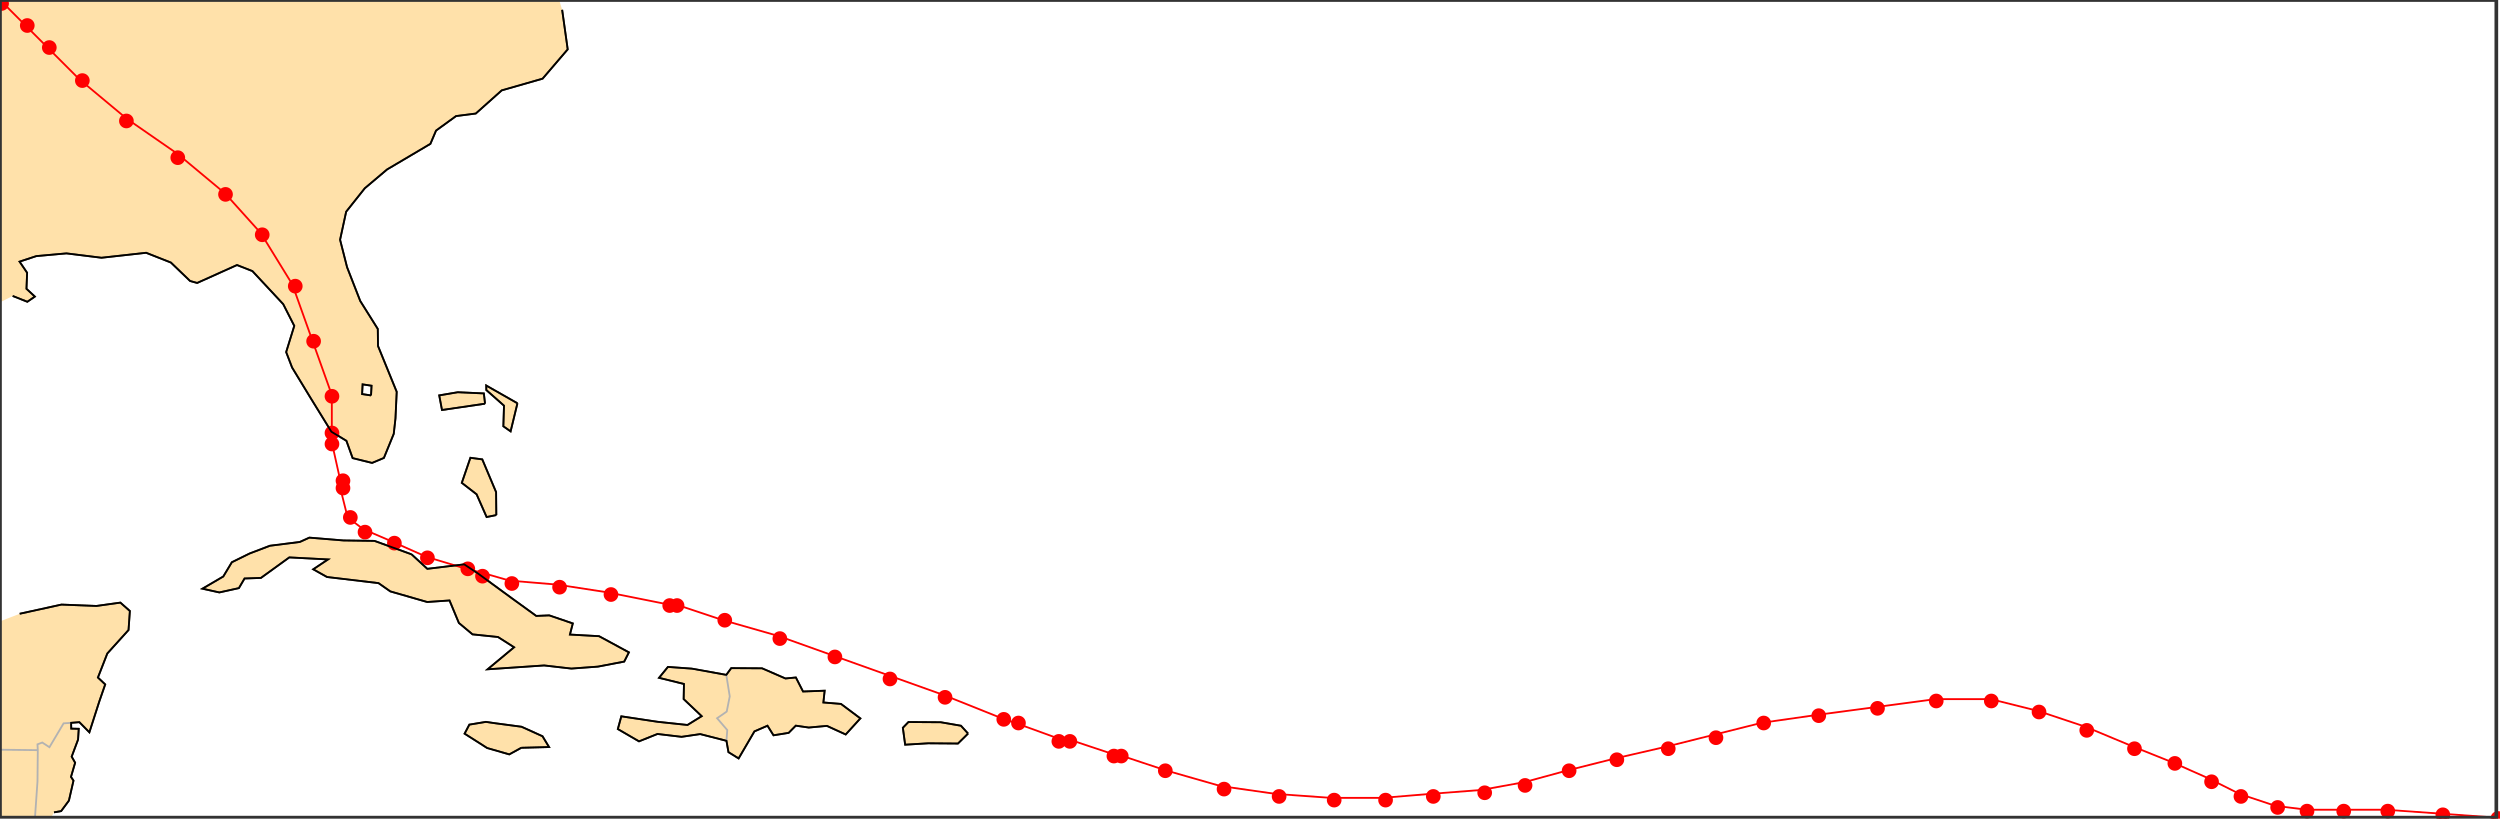 <svg xmlns="http://www.w3.org/2000/svg" xmlns:ev="http://www.w3.org/2001/xml-events" xmlns:xlink="http://www.w3.org/1999/xlink" baseProfile="full" encoding="iso-8859-1" version="1.1" viewBox="0 0 681 223" xml:space="preserve"><title>Magics plot</title><g id="page" transform="translate(0,222.722)"><g id="Page11"><g id="Coastline"><title>Coastline</title></g><g id="Coastline"><title>Coastline</title><g><g id="drawing"><g fill-rule="evenodd" stroke="none"><path fill="#FFE1AA" d="M-716.582 -193.475l8.099 0.064l2.756 -2.713l-1.94 -2.137l-5.5 -0.948l-8.804 -0.063l-1.525 1.572l0.627 4.604l6.286 -0.379" transform="translate(969.43,173.228)"/><path fill="#FFE1AA" d="M-827.433 -192.253l7.563 -0.2l-1.783 -2.946l-5.716 -2.584l-7.241 -0.965l-2.451 -0.363l-4.523 0.75l-1.291 2.459l6.151 3.92l6.022 1.727l3.269 -1.798" transform="translate(969.43,173.228)"/><path fill="#FFE1AA" d="M-763.924 -196.719l3.558 -1.545l1.637 2.61l4.131 -0.663l1.94 -1.962l3.539 0.512l4.939 -0.451l5.118 2.34l3.996 -4.38l-5.288 -3.947l-4.787 -0.389l0.347 -3.207l-5.887 0.215l-1.954 -3.817l-2.836 0.27l-6.373 -2.769l-8.399 -0.05l-1.346 1.834l-9.332 -1.69l-6.565 -0.475l-2.423 2.971l6.788 1.678l-0.081 4.11l4.915 4.661l-3.874 2.395l-8.119 -0.863l-9.903 -1.494l-0.948 3.468l5.763 3.352l5.034 -2.011l6.565 0.778l5.078 -0.746l7.146 1.829l0.545 3.093l2.77 1.711l4.307 -7.368" transform="translate(969.43,173.228)"/><path fill="#FFE1AA" d="M-821.204 -214.683l7.413 0.851l7.242 -0.534l7.154 -1.366l1.276 -2.52l-8.133 -4.404l-7.932 -0.443l0.784 -3.029l-6.417 -2.194l-3.542 0.148l-6.699 -4.853l-9.112 -6.664l-3.81 -2.528l-10.05 1.215l-4.283 -3.939l-10.106 -3.666l-8.454 -0.121l-9.293 -0.768l-2.607 1.182l-8.146 1.03l-5.495 2.097l-4.865 2.393l-2.332 3.882l-5.679 3.324l4.604 1.02l5.325 -1.177l1.542 -2.625l4.458 -0.15l7.731 -5.591l10.554 0.551l-4.035 2.688l3.756 2.099l14.024 1.667l3.228 2.257l10.033 2.885l6.081 -0.419l2.55 6.128l3.718 3.106l6.936 0.719l4.385 2.795l-7.213 6.002l15.406 -1.048" transform="translate(969.43,173.228)"/><path fill="#FFE1AA" d="M-834.234 -255.643l-0.057 -6.243l-3.766 -8.93l-3.237 -0.434l-2.341 6.829l4.029 3.115l2.733 6.199l2.64 -0.535" transform="translate(969.43,173.228)"/><path fill="#FFE1AA" d="M-837.304 -285.987l-0.323 -2.797l-7.101 -0.323l-5.057 0.861l0.753 3.981l11.728 -1.722" transform="translate(969.43,173.228)"/><path fill="#FFE1AA" d="M-828.481 -286.095l-8.5 -4.842l0.021 1.236l4.82 4.252l-0.177 5.623l1.978 1.379l1.857 -7.648" transform="translate(969.43,173.228)"/><path fill="#FFE1AA" d="M-864.859 -271.207l2.685 -6.57l0.468 -4.183l0.339 -7.257l-5.095 -12.481l-0.06 -4.648l-4.781 -7.618l-3.591 -9.204l-1.901 -7.473l1.658 -7.643l5.071 -6.379l6.065 -5.121l11.812 -6.985l1.537 -3.611l5.447 -3.951l5.374 -0.69l7.072 -6.312l11.13 -3.189l6.839 -7.986l-1.512 -10.766l-0.803 -2.676h-152.326v82.363l3.451 -1.744l3.993 1.586l2.051 -1.413l-2.285 -2.126l0.175 -4.364l-2.057 -3.035l4.567 -1.504l8.206 -0.74l9.549 1.188l12.161 -1.351l6.746 2.662l5.221 5.021l1.925 0.536l10.855 -4.883l4.2 1.65l8.388 9.001l3.012 5.918l-2.209 7.142l1.616 4.209l5.004 8.231l5.702 9.253l4.089 2.475l1.699 4.721l5.295 1.304l3.217 -1.358z M-870.792 -288.605L-870.655 -291.248L-868.223 -290.879L-868.36 -288.236L-870.792 -288.605" transform="translate(969.43,173.228)"/><path fill="#FFE1AA" d="M-954.716 -174.666l1.943 -0.342l2.113 -2.855l1.247 -5.436l-0.679 -1.029l1.127 -3.85l-0.94 -1.665l1.742 -4.653l0.179 -2.926l-2.039 -0.049l-0.039 -1.58l2.253 -0.179l2.726 2.763l2.698 -8.395l1.612 -4.652l-1.983 -1.872l2.557 -6.553l5.782 -6.396l0.364 -5.181l-2.581 -2.281l-6.526 0.91l-9.528 -0.374l-11.377 2.496l-5.366 2.074v53.463h13.891l0.823 -1.439" transform="translate(969.43,173.228)"/></g><g fill="none" stroke="#665433" stroke-width=".5"><path d="M-705.726 -196.124l-2.756 2.713l-8.099 -0.064l-6.286 0.379l-0.627 -4.604l1.525 -1.572l8.804 0.063l5.5 0.948l1.94 2.137" transform="translate(969.43,173.228)"/><path d="M-827.433 -192.253l-3.269 1.798l-6.022 -1.727l-6.151 -3.92l1.291 -2.459l4.523 -0.75l2.451 0.363l7.241 0.965l5.716 2.584l1.783 2.946l-7.563 0.2" transform="translate(969.43,173.228)"/><path d="M-780.921 -213.807l9.332 1.69l1.346 -1.834l8.399 0.05l6.373 2.769l2.836 -0.27l1.954 3.817l5.887 -0.215l-0.347 3.207l4.787 0.389l5.288 3.947l-3.996 4.38l-5.118 -2.34l-4.939 0.451l-3.539 -0.512l-1.94 1.962l-4.131 0.663l-1.637 -2.61l-3.558 1.545l-4.307 7.368l-2.77 -1.711l-0.545 -3.093l-7.146 -1.829l-5.078 0.746l-6.565 -0.778l-5.034 2.011l-5.763 -3.352l0.948 -3.468l9.903 1.494l8.119 0.863l3.874 -2.395l-4.915 -4.661l0.081 -4.11l-6.788 -1.678l2.423 -2.971l6.565 0.475" transform="translate(969.43,173.228)"/><path d="M-857.311 -244.943l4.283 3.939l10.05 -1.215l3.81 2.528l9.112 6.664l6.699 4.853l3.542 -0.148l6.417 2.194l-0.784 3.029l7.932 0.443l8.133 4.404l-1.276 2.52l-7.154 1.366l-7.242 0.534l-7.413 -0.851l-15.406 1.048l7.213 -6.002l-4.385 -2.795l-6.936 -0.719l-3.718 -3.106l-2.55 -6.128l-6.081 0.419l-10.033 -2.885l-3.228 -2.257l-14.024 -1.667l-3.756 -2.099l4.035 -2.688l-10.554 -0.551l-7.731 5.591l-4.458 0.15l-1.542 2.625l-5.325 1.177l-4.604 -1.02l5.679 -3.324l2.332 -3.882l4.865 -2.393l5.495 -2.097l8.146 -1.03l2.607 -1.182l9.293 0.768l8.454 0.121l10.106 3.666" transform="translate(969.43,173.228)"/><path d="M-834.234 -255.643l-2.64 0.535l-2.733 -6.199l-4.029 -3.115l2.341 -6.829l3.237 0.434l3.766 8.93l0.057 6.243" transform="translate(969.43,173.228)"/><path d="M-837.304 -285.987l-11.728 1.722l-0.753 -3.981l5.057 -0.861l7.101 0.323l0.323 2.797" transform="translate(969.43,173.228)"/><path d="M-828.481 -286.095l-1.857 7.648l-1.978 -1.379l0.177 -5.623l-4.82 -4.252l-0.021 -1.236l8.5 4.842" transform="translate(969.43,173.228)"/><path d="M-816.301 -393.274l1.512 10.766l-6.839 7.986l-11.13 3.189l-7.072 6.312l-5.374 0.69l-5.447 3.951l-1.537 3.611l-11.812 6.985l-6.065 5.121l-5.071 6.379l-1.658 7.643l1.901 7.473l3.591 9.204l4.781 7.618l0.06 4.648l5.095 12.481l-0.339 7.257l-0.468 4.183l-2.685 6.57l-3.217 1.358l-5.295 -1.304l-1.699 -4.721l-4.089 -2.475l-5.702 -9.253l-5.004 -8.231l-1.616 -4.209l2.209 -7.142l-3.012 -5.918l-8.388 -9.001l-4.2 -1.65l-10.855 4.883l-1.925 -0.536l-5.221 -5.021l-6.746 -2.662l-12.161 1.351l-9.549 -1.188l-8.206 0.74l-4.567 1.504l2.057 3.035l-0.175 4.364l2.285 2.126l-2.051 1.413l-3.993 -1.586" transform="translate(969.43,173.228)"/><path d="M-964.065 -228.765l11.377 -2.496l9.528 0.374l6.526 -0.91l2.581 2.281l-0.364 5.181l-5.782 6.396l-2.557 6.553l1.983 1.872l-1.612 4.652l-2.698 8.395l-2.726 -2.763l-2.253 0.179l0.039 1.58l2.039 0.049l-0.179 2.926l-1.742 4.653l0.94 1.665l-1.127 3.85l0.679 1.029l-1.247 5.436l-2.113 2.855l-1.943 0.342" transform="translate(969.43,173.228)"/><path d="M-868.36 -288.236l0.137 -2.643l-2.432 -0.369l-0.137 2.643l2.432 0.369" transform="translate(969.43,173.228)"/></g><g fill="none" stroke="#B2B2B2" stroke-width=".5"><path d="M-959.134 -191.608l-9.951 -0.118l-0.345 0.001" transform="translate(969.43,173.228)"/><path d="M-950.064 -199.051l-2.045 0.142l-3.854 6.495l-1.953 -1.273l-1.303 0.496l0.084 1.583l-0.083 8.529l-0.684 9.851" transform="translate(969.43,173.228)"/><path d="M-771.545 -194.155l0.221 -2.923l-2.769 -3.231l2.623 -1.813l0.822 -4.136l-0.941 -5.86" transform="translate(969.43,173.228)"/></g></g></g></g><g id="no_name"><title>no_name</title><g><g id="drawing"><g fill="red" stroke="red" transform="translate(969.43,173.228)"><circle cx="-289" cy="-173" r="1.5"/><circle cx="-304" cy="-174" r="1.5"/><circle cx="-319" cy="-175" r="1.5"/><circle cx="-331" cy="-175" r="1.5"/><circle cx="-341" cy="-175" r="1.5"/><circle cx="-349" cy="-176" r="1.5"/><circle cx="-359" cy="-179" r="1.5"/><circle cx="-367" cy="-183" r="1.5"/><circle cx="-377" cy="-188" r="1.5"/><circle cx="-388" cy="-192" r="1.5"/><circle cx="-401" cy="-197" r="1.5"/><circle cx="-414" cy="-202" r="1.5"/><circle cx="-427" cy="-205" r="1.5"/><circle cx="-442" cy="-205" r="1.5"/><circle cx="-458" cy="-203" r="1.5"/><circle cx="-474" cy="-201" r="1.5"/><circle cx="-489" cy="-199" r="1.5"/><circle cx="-502" cy="-195" r="1.5"/><circle cx="-515" cy="-192" r="1.5"/><circle cx="-529" cy="-189" r="1.5"/><circle cx="-542" cy="-186" r="1.5"/><circle cx="-554" cy="-182" r="1.5"/><circle cx="-565" cy="-180" r="1.5"/><circle cx="-579" cy="-179" r="1.5"/><circle cx="-592" cy="-178" r="1.5"/><circle cx="-606" cy="-178" r="1.5"/><circle cx="-621" cy="-179" r="1.5"/><circle cx="-636" cy="-181" r="1.5"/><circle cx="-652" cy="-186" r="1.5"/><circle cx="-664" cy="-190" r="1.5"/><circle cx="-666" cy="-190" r="1.5"/><circle cx="-678" cy="-194" r="1.5"/><circle cx="-681" cy="-194" r="1.5"/><circle cx="-692" cy="-199" r="1.5"/><circle cx="-696" cy="-200" r="1.5"/><circle cx="-712" cy="-206" r="1.5"/><circle cx="-727" cy="-211" r="1.5"/><circle cx="-742" cy="-217" r="1.5"/><circle cx="-757" cy="-222" r="1.5"/><circle cx="-772" cy="-227" r="1.5"/><circle cx="-785" cy="-231" r="1.5"/><circle cx="-787" cy="-231" r="1.5"/><circle cx="-803" cy="-234" r="1.5"/><circle cx="-817" cy="-236" r="1.5"/><circle cx="-830" cy="-237" r="1.5"/><circle cx="-838" cy="-239" r="1.5"/><circle cx="-842" cy="-241" r="1.5"/><circle cx="-853" cy="-244" r="1.5"/><circle cx="-862" cy="-248" r="1.5"/><circle cx="-870" cy="-251" r="1.5"/><circle cx="-874" cy="-255" r="1.5"/><circle cx="-876" cy="-263" r="1.5"/><circle cx="-876" cy="-265" r="1.5"/><circle cx="-879" cy="-275" r="1.5"/><circle cx="-879" cy="-278" r="1.5"/><circle cx="-879" cy="-288" r="1.5"/><circle cx="-884" cy="-303" r="1.5"/><circle cx="-889" cy="-318" r="1.5"/><circle cx="-898" cy="-332" r="1.5"/><circle cx="-908" cy="-343" r="1.5"/><circle cx="-921" cy="-353" r="1.5"/><circle cx="-935" cy="-363" r="1.5"/><circle cx="-947" cy="-374" r="1.5"/><circle cx="-956" cy="-383" r="1.5"/><circle cx="-962" cy="-389" r="1.5"/><circle cx="-969" cy="-395" r="1.5"/></g><g fill="none" stroke="red" stroke-width=".5"><path d="M-289.43 -173.228l-15.063 -1.076l-15.063 -1.076l-21.519 0l-8.608 -1.076l-9.684 -3.228l-8.608 -4.304l-9.684 -4.304l-10.759 -4.304l-12.911 -5.38l-12.911 -4.304l-12.911 -3.228l-15.063 0l-16.139 2.152l-16.139 2.152l-15.063 2.152l-12.911 3.228l-12.911 3.228l-13.987 3.228l-12.911 3.228l-11.835 3.228l-11.835 2.152l-13.987 1.076l-12.911 1.076l-13.987 0l-15.063 -1.076l-15.063 -2.152l-15.063 -4.304l-12.911 -4.304l-1.076 0l-12.911 -4.304l-2.152 0l-11.835 -4.304l-3.228 -1.076l-16.139 -6.456l-15.063 -5.38l-15.063 -5.38l-15.063 -5.38l-15.063 -4.304l-12.911 -4.304l-2.152 0l-16.139 -3.228l-13.987 -2.152l-12.911 -1.076l-7.532 -2.152l-4.304 -1.076l-10.759 -3.228l-9.684 -4.304l-7.532 -3.228l-4.304 -3.228l-2.152 -8.608l0 -2.152l-2.152 -9.684l0 -12.911l-5.38 -15.063l-5.38 -15.063l-8.608 -13.987l-9.684 -10.759l-12.911 -10.759l-13.987 -9.684l-12.911 -10.759l-8.608 -8.608l-6.456 -6.456l-6.456 -6.456" transform="translate(969.43,173.228)"/></g></g></g></g><g id="Coastline"><title>Coastline</title><g><g id="drawing"><g fill="none" stroke="#000" stroke-width=".5"><path d="M-705.726 -196.124l-2.756 2.713l-8.099 -0.064l-6.286 0.379l-0.627 -4.604l1.525 -1.572l8.804 0.063l5.5 0.948l1.94 2.137" transform="translate(969.43,173.228)"/><path d="M-827.433 -192.253l-3.269 1.798l-6.022 -1.727l-6.151 -3.92l1.291 -2.459l4.523 -0.75l2.451 0.363l7.241 0.965l5.716 2.584l1.783 2.946l-7.563 0.2" transform="translate(969.43,173.228)"/><path d="M-780.921 -213.807l9.332 1.69l1.346 -1.834l8.399 0.05l6.373 2.769l2.836 -0.27l1.954 3.817l5.887 -0.215l-0.347 3.207l4.787 0.389l5.288 3.947l-3.996 4.38l-5.118 -2.34l-4.939 0.451l-3.539 -0.512l-1.94 1.962l-4.131 0.663l-1.637 -2.61l-3.558 1.545l-4.307 7.368l-2.77 -1.711l-0.545 -3.093l-7.146 -1.829l-5.078 0.746l-6.565 -0.778l-5.034 2.011l-5.763 -3.352l0.948 -3.468l9.903 1.494l8.119 0.863l3.874 -2.395l-4.915 -4.661l0.081 -4.11l-6.788 -1.678l2.423 -2.971l6.565 0.475" transform="translate(969.43,173.228)"/><path d="M-857.311 -244.943l4.283 3.939l10.05 -1.215l3.81 2.528l9.112 6.664l6.699 4.853l3.542 -0.148l6.417 2.194l-0.784 3.029l7.932 0.443l8.133 4.404l-1.276 2.52l-7.154 1.366l-7.242 0.534l-7.413 -0.851l-15.406 1.048l7.213 -6.002l-4.385 -2.795l-6.936 -0.719l-3.718 -3.106l-2.55 -6.128l-6.081 0.419l-10.033 -2.885l-3.228 -2.257l-14.024 -1.667l-3.756 -2.099l4.035 -2.688l-10.554 -0.551l-7.731 5.591l-4.458 0.15l-1.542 2.625l-5.325 1.177l-4.604 -1.02l5.679 -3.324l2.332 -3.882l4.865 -2.393l5.495 -2.097l8.146 -1.03l2.607 -1.182l9.293 0.768l8.454 0.121l10.106 3.666" transform="translate(969.43,173.228)"/><path d="M-834.234 -255.643l-2.64 0.535l-2.733 -6.199l-4.029 -3.115l2.341 -6.829l3.237 0.434l3.766 8.93l0.057 6.243" transform="translate(969.43,173.228)"/><path d="M-837.304 -285.987l-11.728 1.722l-0.753 -3.981l5.057 -0.861l7.101 0.323l0.323 2.797" transform="translate(969.43,173.228)"/><path d="M-828.481 -286.095l-1.857 7.648l-1.978 -1.379l0.177 -5.623l-4.82 -4.252l-0.021 -1.236l8.5 4.842" transform="translate(969.43,173.228)"/><path d="M-816.301 -393.274l1.512 10.766l-6.839 7.986l-11.13 3.189l-7.072 6.312l-5.374 0.69l-5.447 3.951l-1.537 3.611l-11.812 6.985l-6.065 5.121l-5.071 6.379l-1.658 7.643l1.901 7.473l3.591 9.204l4.781 7.618l0.06 4.648l5.095 12.481l-0.339 7.257l-0.468 4.183l-2.685 6.57l-3.217 1.358l-5.295 -1.304l-1.699 -4.721l-4.089 -2.475l-5.702 -9.253l-5.004 -8.231l-1.616 -4.209l2.209 -7.142l-3.012 -5.918l-8.388 -9.001l-4.2 -1.65l-10.855 4.883l-1.925 -0.536l-5.221 -5.021l-6.746 -2.662l-12.161 1.351l-9.549 -1.188l-8.206 0.74l-4.567 1.504l2.057 3.035l-0.175 4.364l2.285 2.126l-2.051 1.413l-3.993 -1.586" transform="translate(969.43,173.228)"/><path d="M-964.065 -228.765l11.377 -2.496l9.528 0.374l6.526 -0.91l2.581 2.281l-0.364 5.181l-5.782 6.396l-2.557 6.553l1.983 1.872l-1.612 4.652l-2.698 8.395l-2.726 -2.763l-2.253 0.179l0.039 1.58l2.039 0.049l-0.179 2.926l-1.742 4.653l0.94 1.665l-1.127 3.85l0.679 1.029l-1.247 5.436l-2.113 2.855l-1.943 0.342" transform="translate(969.43,173.228)"/><path d="M-868.36 -288.236l0.137 -2.643l-2.432 -0.369l-0.137 2.643l2.432 0.369" transform="translate(969.43,173.228)"/></g></g></g></g><g id="Coastline"><title>Coastline</title><g><g id="drawing"><g fill="none" stroke="#333" stroke-width="1"><path d="M-969.43 -173.228l0 -222.722l680 0l0 222.722l-680 0" transform="translate(969.43,173.228)"/></g></g></g></g></g></g></svg>